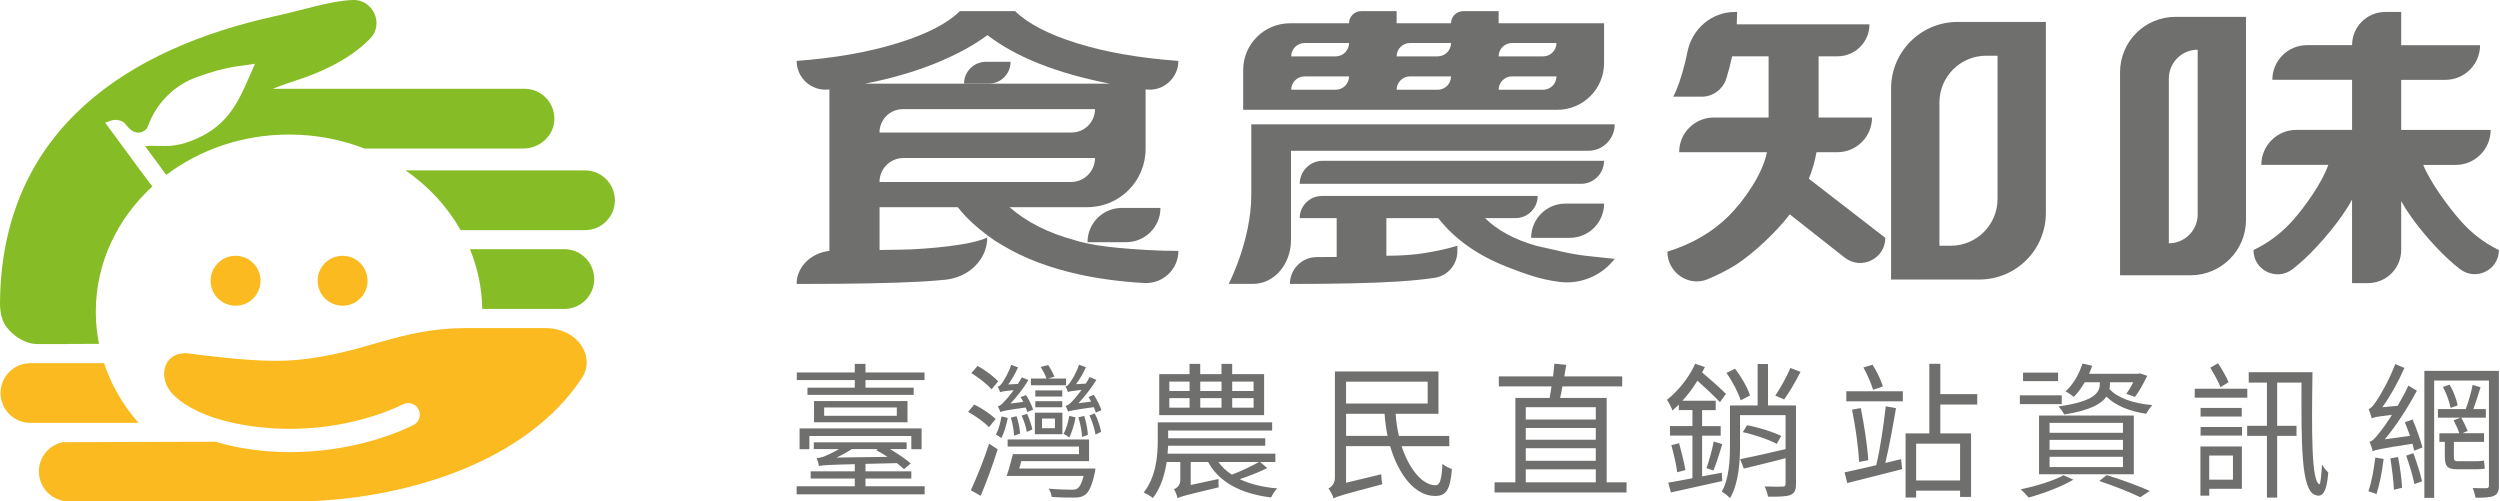 <svg width="773" height="155" viewBox="0 0 773 155" fill="none" xmlns="http://www.w3.org/2000/svg">
<g clip-path="url(#clip0_173_175)">
<path fill-rule="evenodd" clip-rule="evenodd" d="M142.43 71.16H180.89C185.99 71.16 190.12 67.02 190.12 61.92C190.12 56.82 185.99 52.69 180.89 52.68H125.41C132.47 57.59 138.31 63.89 142.43 71.16ZM112.7 45.93C105.53 43.14 97.65 41.6 89.38 41.6C74.96 41.6 61.74 46.28 51.41 54.08L44.87 45.21C46.3 45.04 47.58 45.08 48.9 45.12C52.13 45.22 55.47 45.31 61.19 42.69C70.82 38.26 73.88 31.18 77.76 22.2L78.84 19.71L75.83 20.14C71.09 20.81 68.23 21.23 60.86 23.84C53.76 26.36 48.21 32.01 45.62 39.32C45.45 39.79 44.54 40.8 43.21 40.98C41.33 41.25 39.79 39.73 38.82 38.4C37.85 37.07 35.55 36.84 34.44 37.25L32.51 37.95L33.74 39.6C35.06 41.36 36.89 43.85 38.84 46.52C41.68 50.41 44.85 54.74 47.1 57.66C36.3 67.57 29.62 81.26 29.62 96.39C29.62 99.78 29.96 103.1 30.6 106.32L20.82 106.35V106.37V106.38H11.67C7.57 106.38 3.96 103.68 2.08 101.2C-0.2 98.19 -0.07 94.52 0.06 90.79C1.85 39.79 39.55 15 85.15 4.97C94.29 2.96 102.45 0.2 109.12 7.27945e-06C112.61 -0.1 114.84 2.12 115.79 4.24C116.71 6.33 116.85 9.44 114.47 11.9C109.11 17.47 100.89 22 90.04 25.38C88.1 25.98 86.22 26.7 84.37 27.45H162.18C167.58 27.45 171.9 32.09 171.37 37.59C170.91 42.39 166.61 45.92 161.78 45.92H112.69L112.7 45.93ZM149.12 95.52H174.5C179.6 95.52 183.74 91.39 183.73 86.28C183.73 81.18 179.6 77.05 174.5 77.05H163.19H149.98H145.3C147.67 82.81 149.01 89.03 149.12 95.52Z" fill="#86BC25"/>
<path fill-rule="evenodd" clip-rule="evenodd" d="M19.46 136.72C19.44 136.72 19.4 136.72 19.38 136.73C15.18 137.59 12.02 141.32 12.02 145.77C12.02 150.87 16.16 155.01 21.26 155.01C43.84 155.01 73.51 154.99 96.09 154.99C96.45 154.99 96.81 154.97 97.17 154.92C126.08 153.55 162.58 143.08 179.91 116.91C184.15 110.5 178.97 101.43 168.41 101.44C160.27 101.44 152.21 101.44 144.06 101.44C123.63 101.44 112.85 109.21 92.28 111.25C83.58 112.11 73.12 111.15 59.45 109.43C50.62 107.7 48.16 116.72 53.66 122.13C62 130.32 78.77 132.6 89.67 132.6C102.78 132.6 115.3 129.52 124.66 124.99C126.45 124.13 128.6 124.88 129.46 126.66C130.32 128.45 129.57 130.6 127.79 131.46C117.53 136.42 103.89 139.8 89.68 139.8C82.03 139.8 74.19 138.82 66.59 136.59C50.67 136.64 36.83 136.64 19.5 136.73L19.46 136.72ZM0.17 121.53C0.17 116.43 4.3 112.29 9.4 112.29H32.18C34.43 119.1 38.08 125.35 42.84 130.76H17.37H9.4C4.3 130.76 0.17 126.62 0.17 121.53Z" fill="#FABA20"/>
<path fill-rule="evenodd" clip-rule="evenodd" d="M100.47 81.35C103.48 78.34 108.37 78.34 111.38 81.35C114.4 84.37 114.4 89.25 111.38 92.27C108.37 95.28 103.48 95.28 100.47 92.27C97.46 89.25 97.46 84.37 100.47 81.35Z" fill="#FABA20"/>
<path fill-rule="evenodd" clip-rule="evenodd" d="M67.38 81.35C70.39 78.34 75.28 78.34 78.29 81.35C81.31 84.37 81.31 89.25 78.29 92.27C75.28 95.28 70.39 95.28 67.38 92.27C64.36 89.25 64.36 84.37 67.38 81.35Z" fill="#FABA20"/>
<path d="M285.9 150.36V152.85H246.32V150.36H264.3V147.96H250.67V145.74H264.3V143.52C255.47 143.75 254.16 143.84 253.25 144.11C253.16 143.57 252.8 142.34 252.53 141.66C253.21 141.61 254.02 141.43 254.97 141.07C255.69 140.8 257.51 139.98 259.41 138.85H251.62V136.77H280.33V138.85H275.17C277.62 140.26 280.11 142.02 281.6 143.29L279.52 145.06C278.98 144.52 278.16 143.88 277.3 143.2L267.61 143.43V145.74H281.78V147.96H267.61V150.36H285.91H285.9ZM264.3 117.52H246.37V115.17H264.3V112.5H267.61V115.17H285.86V117.52H267.61V119.87H282.51V122.09H249.67V119.87H264.3V117.52ZM281.78 138.9V134.82H250.26V138.9H247.23V132.47H284.96V138.9H281.79H281.78ZM280.6 124V130.57H251.7V124H280.6ZM277.29 125.99H254.83V128.57H277.29V125.99ZM263.39 138.85C261.8 139.89 260.22 140.75 258.63 141.48L274.44 141.26C273.26 140.49 272.04 139.81 270.95 139.22L271.36 138.86H263.39V138.85Z" fill="#6F6F6E"/>
<path d="M305.81 132.11C304.5 130.66 301.64 128.62 299.33 127.35L301.23 125.08C303.59 126.21 306.44 128.16 307.84 129.56L305.8 132.1L305.81 132.11ZM300.19 151.58C301.82 148.09 304.18 142.25 305.85 137.18L308.48 138.95C306.99 143.66 304.99 149.19 303.23 153.31L300.2 151.59L300.19 151.58ZM306.58 120.38C305.36 118.88 302.59 116.76 300.33 115.35L302.28 113.13C304.54 114.4 307.35 116.44 308.62 117.93L306.58 120.38ZM311.61 129.21C311.16 131.43 310.48 133.87 309.62 135.46C309.26 135.14 308.4 134.6 307.94 134.37C308.8 132.74 309.3 130.75 309.66 128.76L311.61 129.21ZM317.68 127.4C317.54 126.99 317.36 126.5 317.14 126C310.98 126.86 309.94 127.09 309.3 127.4C309.21 126.99 308.8 126.09 308.53 125.63C309.21 125.54 309.84 124.95 310.61 124.04C311.11 123.59 312.24 122.27 313.42 120.64C310.48 120.91 309.71 121.09 309.25 121.27C309.11 120.86 308.75 119.96 308.48 119.55C308.98 119.46 309.39 119.05 309.88 118.42C310.29 117.79 311.96 115.2 312.64 112.81L314.77 113.58C314 115.48 312.82 117.38 311.74 118.88L314.73 118.7C315.18 118.02 315.59 117.34 315.95 116.66L317.99 117.52C316.41 120.1 314.46 122.68 312.42 124.77L316.41 124.27C316.14 123.73 315.82 123.27 315.55 122.77L317.27 122.18C318.18 123.59 319.08 125.49 319.44 126.66L317.67 127.38L317.68 127.4ZM338.69 144.84C338.69 144.84 338.65 145.79 338.51 146.2C337.65 150.1 336.74 152.09 335.52 152.99C334.57 153.67 333.62 153.85 332.12 153.85C330.76 153.89 328.04 153.85 325.19 153.67C325.1 152.9 324.74 151.82 324.24 151.09C327.14 151.36 330.08 151.41 331.21 151.41C332.21 151.41 332.66 151.37 333.11 151.05C333.88 150.55 334.47 149.38 335.06 147.16H311.24C311.96 145.25 312.64 142.63 313.19 140.41H333.62V138.06H311.56V135.89H336.74V142.59H315.77C315.59 143.36 315.36 144.13 315.14 144.86H338.69V144.84ZM313.55 134.7C313.51 133.25 313.1 130.89 312.55 129.13L314.32 128.68C314.91 130.45 315.36 132.67 315.41 134.07L313.55 134.71V134.7ZM317.58 127.95C318.3 129.54 318.98 131.57 319.21 132.79L317.49 133.56C317.31 132.25 316.63 130.16 315.9 128.49L317.58 127.95ZM329.63 119.12H318.76V117.04H323.56C323.24 115.95 322.43 114.5 321.79 113.46L324.1 112.87C324.82 113.91 325.64 115.5 326.05 116.45L324.06 117.04H329.63V119.12ZM319.98 127.59H328.5V134.25H319.98V127.59ZM328.45 122.61H320.12V120.71H328.45V122.61ZM320.12 124.06H328.45V125.92H320.12V124.06ZM322.2 132.4H326.19V129.41H322.2V132.4ZM332.57 129.05C332.16 131.27 331.44 133.63 330.62 135.3C330.26 134.98 329.35 134.39 328.85 134.12C329.76 132.53 330.25 130.54 330.62 128.59L332.57 129.04V129.05ZM338.82 127.56C338.68 127.06 338.46 126.52 338.19 125.89C331.99 126.75 330.85 127.02 330.26 127.25C330.12 126.93 329.76 125.98 329.49 125.48C330.17 125.39 330.8 124.84 331.62 123.99C332.12 123.49 333.2 122.18 334.43 120.55C331.44 120.87 330.67 121 330.22 121.23C330.08 120.83 329.72 119.92 329.45 119.46C329.99 119.42 330.31 119.01 330.81 118.33C331.31 117.7 332.89 115.16 333.62 112.76L335.75 113.53C334.98 115.39 333.85 117.29 332.72 118.79L335.71 118.61C336.16 117.93 336.57 117.25 336.93 116.57L339.01 117.48C337.43 120.02 335.43 122.56 333.44 124.68L337.38 124.18C337.11 123.64 336.84 123.18 336.57 122.73L338.2 122.09C339.2 123.59 340.19 125.58 340.56 126.85L338.84 127.57L338.82 127.56ZM334.56 135.08C334.52 133.54 334.06 131 333.43 129.05L335.24 128.6C335.87 130.55 336.33 133 336.37 134.49L334.56 135.08ZM338.5 127.83C339.45 129.69 340.22 132.09 340.45 133.54L338.73 134.36C338.5 132.77 337.73 130.33 336.87 128.43L338.5 127.84V127.83Z" fill="#6F6F6E"/>
<path d="M368.17 142.85V149.96L376.78 148.1C376.73 148.87 376.73 150.05 376.82 150.68C366.27 153.21 364.91 153.53 364.09 154.08C364 153.27 363.41 151.95 363 151.27C363.77 150.95 364.95 150.18 364.95 148.37V142.85H360.74C360.15 146.7 358.93 150.82 356.48 153.99C355.85 153.45 354.44 152.63 353.63 152.27C357.44 147.47 357.98 140.95 357.98 136.33V130.58H393.35V133.12H361.19V135.52H391.22V137.83H361.19C361.14 138.65 361.1 139.42 361.01 140.28H394.34V142.86H389.63L391.85 144.72C389.22 146.03 386.05 147.25 383.33 148.16C386.5 149.66 390.44 150.65 394.92 151.01C394.24 151.69 393.43 152.91 393.02 153.82C383.56 152.64 376.9 149.02 373.55 142.86H368.16L368.17 142.85ZM390.86 128.36H358.43V115.68H367.8V112.51H371.11V115.68H377.68V112.51H380.99V115.68H390.86V128.36ZM361.56 120.89H367.81V117.99H361.56V120.89ZM361.56 126.05H367.81V123.11H361.56V126.05ZM371.12 117.99V120.89H377.69V117.99H371.12ZM371.12 123.11V126.05H377.69V123.11H371.12ZM376.74 142.86C377.78 144.35 379.19 145.67 380.91 146.76C383.58 145.76 387.07 144.09 389.24 142.86H376.74ZM387.61 117.99H381V120.89H387.61V117.99ZM387.61 123.11H381V126.05H387.61V123.11Z" fill="#6F6F6E"/>
<path d="M433.37 137.95C435.73 145.15 439.89 150.09 443.92 150.04C445.23 149.99 445.78 148.18 446 143.43C446.77 144.11 448.04 144.74 448.94 145.02C448.4 151.63 447.04 153.35 443.73 153.35C437.66 153.4 432.45 146.96 429.83 137.95H416.2V149.27L427.07 146.64C427.07 147.54 427.25 149.04 427.43 149.72C415.11 153.03 413.44 153.44 412.35 154.12C412.08 153.21 411.35 151.72 410.76 151.04C411.58 150.64 412.75 149.59 412.75 147.74V114.86H444.77V127.95H431.54C431.68 130.35 432.04 132.61 432.54 134.79H448.12V137.96H433.36L433.37 137.95ZM416.2 118.02V124.77H441.43V118.02H416.2ZM429.02 134.78C428.61 132.61 428.25 130.34 428.12 127.94H416.21V134.78H429.03H429.02Z" fill="#6F6F6E"/>
<path d="M502.93 149.14V152.27H462.12V149.14H468.55V123.05H479.15C479.33 121.96 479.56 120.74 479.74 119.47H463.44V116.39H480.2C480.38 114.99 480.52 113.63 480.61 112.45L484.28 112.81L483.69 116.39H501.58V119.47H483.1C482.87 120.74 482.65 121.96 482.38 123.05H496.78V149.14H502.94H502.93ZM471.77 125.91V129.71H493.42V125.91H471.77ZM493.42 132.34H471.77V135.96H493.42V132.34ZM471.77 142.48H493.42V138.58H471.77V142.48ZM471.77 149.14H493.42V145.11H471.77V149.14Z" fill="#6F6F6E"/>
<path d="M532.54 148.73C526.92 149.95 520.99 151.31 516.64 152.26L515.83 149.23C517.82 148.91 520.4 148.41 523.3 147.87V134.69H516.37V131.74H523.3V126.8H519.09V125.13C518.41 125.76 517.78 126.35 517.14 126.94C516.91 126.22 516.01 124.45 515.42 123.63C518.86 120.92 522.21 116.79 524.16 112.49L527.15 113.49C526.88 114.03 526.61 114.58 526.29 115.17C528.96 117.39 532.04 120.15 533.67 121.78L531.81 124.36C530.22 122.64 527.37 119.97 524.84 117.7C523.48 119.97 521.9 122.05 520.22 123.91H530.5V126.81H526.29V131.75H532.04V134.7H526.29V147.29L532.36 146.16L532.54 148.74V148.73ZM519.18 137.05C519.9 139.72 520.77 143.12 521.13 145.34L518.59 146.02C518.32 143.75 517.5 140.27 516.78 137.64L519.18 137.05ZM527.65 144.75C528.42 142.53 529.46 138.95 529.87 136.51L532.54 137.33C531.68 140.09 530.68 143.4 529.78 145.48L527.65 144.76V144.75ZM555.32 149.64C555.32 151.5 554.91 152.49 553.6 153.04C552.24 153.58 550.07 153.58 546.67 153.58C546.53 152.67 546.08 151.31 545.63 150.41C548.21 150.5 550.52 150.5 551.2 150.45C551.88 150.45 552.1 150.23 552.1 149.59V141.67C547.57 142.85 542.86 144.02 539.19 144.89L538.06 141.99C541.64 141.27 546.89 140.09 552.1 138.86V128.35H538.02V137.81C538.02 142.75 537.61 149.45 534.94 154.02C534.4 153.43 533.08 152.39 532.36 152.03C534.67 147.91 534.9 142.25 534.9 137.77V125.36H543.46V112.54H546.67V125.36H555.32V149.64ZM538.2 123.78C537.52 121.47 535.66 117.89 533.81 115.31L536.48 114C538.43 116.53 540.42 119.98 541.1 122.29L538.2 123.78ZM540.19 131.48C543.72 132.12 548.3 133.57 550.74 134.79L549.38 137.24C547.02 135.97 542.5 134.39 538.87 133.62L540.18 131.49L540.19 131.48ZM556.72 115C555.18 117.99 553.28 121.29 551.65 123.51L548.93 122.33C550.47 120.02 552.51 116.4 553.6 113.77L556.72 114.99V115Z" fill="#6F6F6E"/>
<path d="M587.82 141.98L588.14 145.06C582.16 146.6 575.87 148.19 571.16 149.36L570.35 146.05C572.98 145.46 576.42 144.74 580.13 143.83C581.31 139.03 582.49 131.1 583.07 125.62L586.24 126.21C585.33 131.51 584.11 138.39 582.93 143.15L587.82 141.97V141.98ZM570.88 120.97H588.36V124.09H570.88V120.97ZM575.36 126.18C576.4 131.34 577.4 137.86 577.67 142.3L574.82 142.84C574.64 138.4 573.69 131.79 572.65 126.67L575.37 126.17L575.36 126.18ZM579.16 120.52C578.62 118.66 577.35 115.76 576.17 113.63L578.98 112.77C580.34 114.86 581.65 117.62 582.19 119.48L579.16 120.52ZM599.95 125.09V134.01H609.46V153.66H606.06V151.71H592.47V153.84H589.21V134H596.55V112.49H599.95V121.87H611.36V125.08H599.95V125.09ZM606.06 137.18H592.47V148.55H606.06V137.18Z" fill="#6F6F6E"/>
<path d="M637.49 124.95H624.54V122.24H637.49V124.95ZM641.07 148.32C637.45 150.49 631.74 152.62 627.26 153.84C626.67 153.16 625.54 151.89 624.77 151.3C629.39 150.35 634.82 148.72 638.04 146.95L641.07 148.31V148.32ZM636.36 117.84H625.53V115.21H636.36V117.84ZM630.47 128.49H659.77V146.65H630.47V128.49ZM633.73 133.83H656.42V130.75H633.73V133.83ZM633.73 139.08H656.42V136H633.73V139.08ZM633.73 144.42H656.42V141.25H633.73V144.42ZM644.6 118.2C643.6 119.92 642.43 121.51 641.2 122.73C640.66 122.23 639.39 121.37 638.67 121.01C641.02 118.88 642.88 115.71 643.88 112.41L646.91 113.09C646.64 113.95 646.28 114.77 645.96 115.58H661.13L661.67 115.44L663.93 116.21C662.8 118.52 661.35 121.15 660.13 122.73L657.46 121.78C658.14 120.83 658.96 119.52 659.59 118.2H652.39V118.79C652.39 119.24 652.34 119.74 652.25 120.28C654.65 123 659.59 124.76 665.52 125.26C664.89 125.89 664.03 127.11 663.62 127.93C658.46 127.21 654.11 125.4 651.3 122.63C649.8 124.85 646.23 126.93 638.26 128.16C637.9 127.44 637.04 126.21 636.45 125.67C648.18 124.08 649.27 121.01 649.27 118.65V118.2H644.6ZM651.39 146.91C656.24 148.4 661.53 150.35 664.71 151.8L661.77 153.75C658.87 152.3 653.98 150.35 649.09 148.72L651.4 146.91H651.39Z" fill="#6F6F6E"/>
<path d="M694.87 122.96H678.61V120.2H694.87V122.96ZM693.19 151.13H683.09V153.26H680.37V138.04H693.19V151.13ZM680.42 128.8V126.13H693.15V128.8H680.42ZM680.42 132.02H693.24V134.69H680.42V132.02ZM683.09 140.85V148.32H690.43V140.85H683.09ZM686.58 119.7C685.95 118.07 684.54 115.53 683.41 113.68L685.81 112.32C687.03 114.18 688.44 116.58 689.07 118.16L686.58 119.7ZM715.02 115.08C714.75 133.38 714.66 149.09 717.19 149.73C717.46 149.82 717.78 146.92 717.96 143.66C718.5 144.52 719.41 145.65 719.91 146.11C719.41 152.45 717.96 153.9 715.88 153.04C711.44 151.68 711.58 136.87 711.62 118.3H704.1V131.66H710.08V134.78H704.1V153.85H700.93V134.78H694.82V131.66H700.93V118.3H695.31V115.08H715.01H715.02Z" fill="#6F6F6E"/>
<path d="M737.02 141.89C736.57 145.83 735.71 150 734.8 152.81C734.26 152.49 732.94 152.09 732.31 151.9C733.31 149.09 733.99 145.11 734.44 141.48L737.02 141.89ZM745.99 129.71C747.17 132.56 748.48 136.19 749.02 138.36L746.48 139.36C746.34 138.72 746.12 137.95 745.94 137.19C735.84 138.78 734.48 139.09 733.62 139.54C733.53 138.86 733.03 137.41 732.67 136.6C733.58 136.42 734.57 135.29 735.89 133.57C736.61 132.71 738.02 130.76 739.6 128.27C734.89 128.81 733.94 129.04 733.35 129.36C733.17 128.72 732.72 127.23 732.4 126.46C733.12 126.28 733.9 125.33 734.8 123.97C735.75 122.61 738.83 117.44 740.6 112.56L743.45 113.78C741.55 118.04 739.1 122.48 736.61 125.92L741.36 125.47C742.49 123.52 743.72 121.35 744.67 119.22L747.3 120.81C744.45 126.15 740.96 131.54 737.38 135.84L745.17 134.75C744.67 133.3 744.08 131.85 743.58 130.54L745.98 129.72L745.99 129.71ZM741.46 141.3C742.09 144.29 742.59 148.19 742.73 150.81L740.19 151.44C740.1 148.77 739.6 144.83 739.1 141.75L741.46 141.3ZM746.21 140.12C747.25 142.93 748.43 146.51 748.88 148.82L746.53 149.68C746.08 147.28 744.99 143.65 743.99 140.89L746.21 140.12ZM772.66 150.08C772.66 151.94 772.3 152.75 771.12 153.3C770.03 153.84 768.18 153.89 765.41 153.89C765.32 153.07 764.91 151.72 764.55 150.9C766.45 150.99 768.27 150.95 768.81 150.95C769.4 150.9 769.58 150.72 769.58 150.09V117.66H752.64V153.94H749.61V114.67H772.66V150.09V150.08ZM765.37 142.61C766.09 142.61 767.36 142.57 768.04 142.39C768.13 143.16 768.22 144.2 768.31 144.88C767.72 145.06 766.54 145.1 765.41 145.1H759.61C756.62 145.1 755.94 144.01 755.94 141.02V136.63H754.26V133.96H760.42C760.01 132.74 759.29 131.15 758.65 129.97L760.73 129.15H753.8V126.48H762.41C763.22 124.35 764.13 121.18 764.54 119.01L766.99 119.73C766.31 121.95 765.49 124.53 764.77 126.48H768.62V129.15H761.01C761.78 130.46 762.59 132.23 763 133.23L761.37 133.95H768.07V136.62H758.74V141.06C758.74 142.24 758.88 142.6 759.83 142.6H765.36L765.37 142.61ZM757.44 118.92C758.57 120.91 759.61 123.58 759.89 125.35L757.72 126.12C757.4 124.35 756.45 121.64 755.36 119.65L757.44 118.93V118.92Z" fill="#6F6F6E"/>
<path d="M537.13 3.71L537 7.53H578.04C578.04 12.99 573.62 17.41 568.16 17.41H562.31V36.34H578.83C578.83 42.26 574.03 47.06 568.11 47.06H561.66C561.22 49.67 560.43 52.41 559.3 55.27L582.94 73.54C582.94 80 575.52 83.63 570.41 79.68L553.4 66.28C549.47 71.5 542.12 78.47 536.53 82.01C533.83 83.66 530.98 85.1 527.99 86.34C522.06 88.79 515.56 84.23 515.56 77.81C523.16 75.45 529.46 71.8 534.44 66.85C539.42 61.91 545.11 53.59 546.33 47.06H519.19C519.19 41.14 523.99 36.34 529.91 36.34H546.85V17.41H535.57C535.05 19.84 534.46 22.11 533.8 24.22L533.78 24.28C532.74 27.62 529.65 29.9 526.15 29.9H517.35C518.66 27.48 519.91 23.87 521.09 19.08C521.33 18.12 521.54 17.15 521.73 16.17C523.1 9.01 529.14 3.7 536.44 3.7H537.16L537.13 3.71ZM632.58 6.79V65.86C632.58 77.22 623.37 86.43 612.01 86.43H584.72V27.35C584.72 15.99 593.93 6.78 605.29 6.78H632.58V6.79ZM599.67 75.98H603.18C611.16 75.98 617.64 69.51 617.64 61.52V17.23H614.13C606.15 17.23 599.67 23.7 599.67 31.69V75.98Z" fill="#6F6F6E"/>
<path d="M694.46 5.2V68C694.46 77.45 686.8 85.11 677.35 85.11H655.52V22.32C655.52 12.87 663.18 5.21 672.63 5.21H694.46V5.2ZM670.6 75.23C675.52 75.23 679.52 71.24 679.52 66.31V15.37C674.6 15.37 670.6 19.36 670.6 24.29V75.23ZM742.45 3.71V13.97H766.84C766.84 19.89 762.04 24.69 756.12 24.69H742.45V40.17H770.11C770.11 46.14 765.27 50.99 759.29 50.99H749.26C751.53 56.52 756.99 63.88 760.53 67.94C764.07 72.01 768.11 75.14 772.66 77.31C772.66 83.54 765.5 87 760.59 83.18C759.42 82.27 758.27 81.29 757.13 80.25C752.19 75.75 745.6 68.02 742.45 62.18V77.28C742.45 82.95 737.85 87.54 732.19 87.54H727.25V61.71C724.1 67.68 717.49 75.51 712.51 80.11C711.31 81.22 710.1 82.25 708.87 83.21C703.95 87.05 696.78 83.6 696.78 77.36V77.31C701.5 75.07 705.63 71.93 709.17 67.89C712.71 63.85 717.99 56.51 719.91 50.98H699.2C699.2 45.01 704.04 40.16 710.02 40.16H727.26V24.68H702.61C702.61 18.76 707.41 13.96 713.33 13.96H727.26C727.26 8.3 731.85 3.7 737.52 3.7H742.47L742.45 3.71Z" fill="#6F6F6E"/>
<path d="M312.47 19.11H304.84C301.11 19.11 298.08 22.13 298.08 25.87H305.71C309.44 25.87 312.47 22.85 312.47 19.11Z" fill="#6F6F6E"/>
<path d="M358.81 64.29H346.85C341 64.29 336.26 69.03 336.26 74.88H348.22C354.07 74.88 358.81 70.14 358.81 64.29Z" fill="#6F6F6E"/>
<path d="M277.98 77.2C274.46 77.26 269.82 77.34 264.05 77.43C261.95 77.46 259.83 77.49 257.69 77.51C251.39 77.57 246.31 82.15 246.31 87.8C263.61 87.8 276.56 87.55 285.17 87.05C287.72 86.9 290.11 86.71 292.33 86.49C299.72 85.74 305.26 80.11 305.26 73.45C302.72 74.58 298.86 75.45 293.68 76.08C289.48 76.65 282.3 77.21 277.99 77.21L277.98 77.2Z" fill="#6F6F6E"/>
<path d="M345.8 76.64C342.18 76.32 336.02 75.51 332.4 74.29C324.07 72.04 317.33 68.63 312.16 64.06H336.21C346.16 64.06 354.22 56 354.22 46.05V27.65L354.63 27.69C359.84 28.17 364.35 24.07 364.35 18.83C352.34 17.96 341.92 16.14 333.07 13.39C324.22 10.64 317.82 7.32 313.88 3.44H296.79C292.93 7.26 286.52 10.56 277.54 13.34C268.56 16.12 258.15 17.96 246.32 18.83C246.32 24.07 250.82 28.17 256.04 27.69L256.45 27.65V77.76C258.84 79.31 269.99 78.28 271.96 77.38V64.06H296.14C297.72 66.06 299.47 67.91 301.4 69.6C303.33 71.29 305.43 72.92 307.71 74.48C308.72 75.09 309.49 75.56 310.21 75.99C316.69 79.86 324.45 82.8 333.47 84.81C339.63 86.18 346.39 87.08 353.74 87.51C359.48 87.85 364.36 83.33 364.36 77.58C361.29 77.58 358.05 77.49 354.63 77.3C351.21 77.11 348.28 76.89 345.82 76.64H345.8ZM267.47 25.87C275.44 24.31 282.65 22.23 289.09 19.63C295.53 17.04 300.94 14.11 305.32 10.86C314.17 17.68 326.79 22.68 343.17 25.87H267.47ZM338.57 33.75C338.57 37.74 335.34 40.97 331.35 40.97H271.94C271.94 36.98 275.17 33.75 279.16 33.75H338.57ZM271.94 56.27C271.94 52.18 275.26 48.86 279.35 48.86H338.57C338.57 52.95 335.25 56.27 331.16 56.27H271.94Z" fill="#6F6F6E"/>
<path d="M409 49.71C405.06 49.71 401.87 52.9 401.87 56.84H488.84C492.78 56.84 495.97 53.65 495.97 49.71H409Z" fill="#6F6F6E"/>
<path d="M495.98 19.49V7.2H463.38V3.45H452.41C450.34 3.45 448.66 5.13 448.66 7.2H431.84V3.45H420.87C418.8 3.45 417.12 5.13 417.12 7.2H398.85C390.87 7.2 384.39 13.67 384.39 21.66V33.95H481.52C489.5 33.95 495.98 27.48 495.98 19.49ZM412.99 27.75H399.24C399.24 25.47 401.09 23.62 403.37 23.62H417.12C417.12 25.9 415.27 27.75 412.99 27.75ZM412.99 17.43H399.24C399.24 15.15 401.09 13.3 403.37 13.3H417.12C417.12 15.58 415.27 17.43 412.99 17.43ZM444.53 27.75H431.84C431.84 25.47 433.69 23.62 435.97 23.62H448.66C448.66 25.9 446.81 27.75 444.53 27.75ZM444.53 17.43H431.84C431.84 15.15 433.69 13.3 435.97 13.3H448.66C448.66 15.58 446.81 17.43 444.53 17.43ZM477.13 27.75H463.38C463.38 25.47 465.23 23.62 467.51 23.62H481.26C481.26 25.9 479.41 27.75 477.13 27.75ZM477.13 17.43H463.38C463.38 15.15 465.23 13.3 467.51 13.3H481.26C481.26 15.58 479.41 17.43 477.13 17.43Z" fill="#6F6F6E"/>
<path d="M473.43 73.54H485.39C491.24 73.54 495.98 68.8 495.98 62.95H484.02C478.17 62.95 473.43 67.69 473.43 73.54Z" fill="#6F6F6E"/>
<path d="M399.16 46.62H491.1C495.61 46.62 499.27 42.96 499.27 38.45H386.9V60.24C386.9 74.34 379.92 87.77 379.92 87.77H387.49C393.94 87.77 399.17 81.72 399.17 74.25V46.62H399.16Z" fill="#6F6F6E"/>
<path d="M492.82 79.36C492 79.27 491.22 79.19 490.46 79.1C487.98 78.82 485.52 78.38 483.08 77.83L474.94 75.98C468.19 74.04 462.94 71.19 459.17 67.44H468.6C472.38 67.44 475.45 64.37 475.45 60.59H408.72C404.94 60.59 401.87 63.66 401.87 67.44H413.3V79.45L407.1 79.49C402.53 79.52 398.84 83.23 398.84 87.8C413.21 87.8 424.32 87.55 432.16 87.05C436.47 86.77 440.27 86.4 443.56 85.91C447.63 85.31 450.62 81.8 450.62 77.69V75.98C447.73 76.86 444.49 77.59 440.89 78.19C437.3 78.78 433.22 79.08 428.67 79.08V67.44H444.7C449.78 73.95 456.9 78.98 466.06 82.55C472.02 84.87 476.27 86.38 482.09 87.15C488.66 88.02 495.21 85.29 499.25 80.04L492.81 79.36H492.82Z" fill="#6F6F6E"/>
</g>
<defs>
<clipPath id="clip0_173_175">
<rect width="772.66" height="155" fill="white"/>
</clipPath>
</defs>
</svg>
